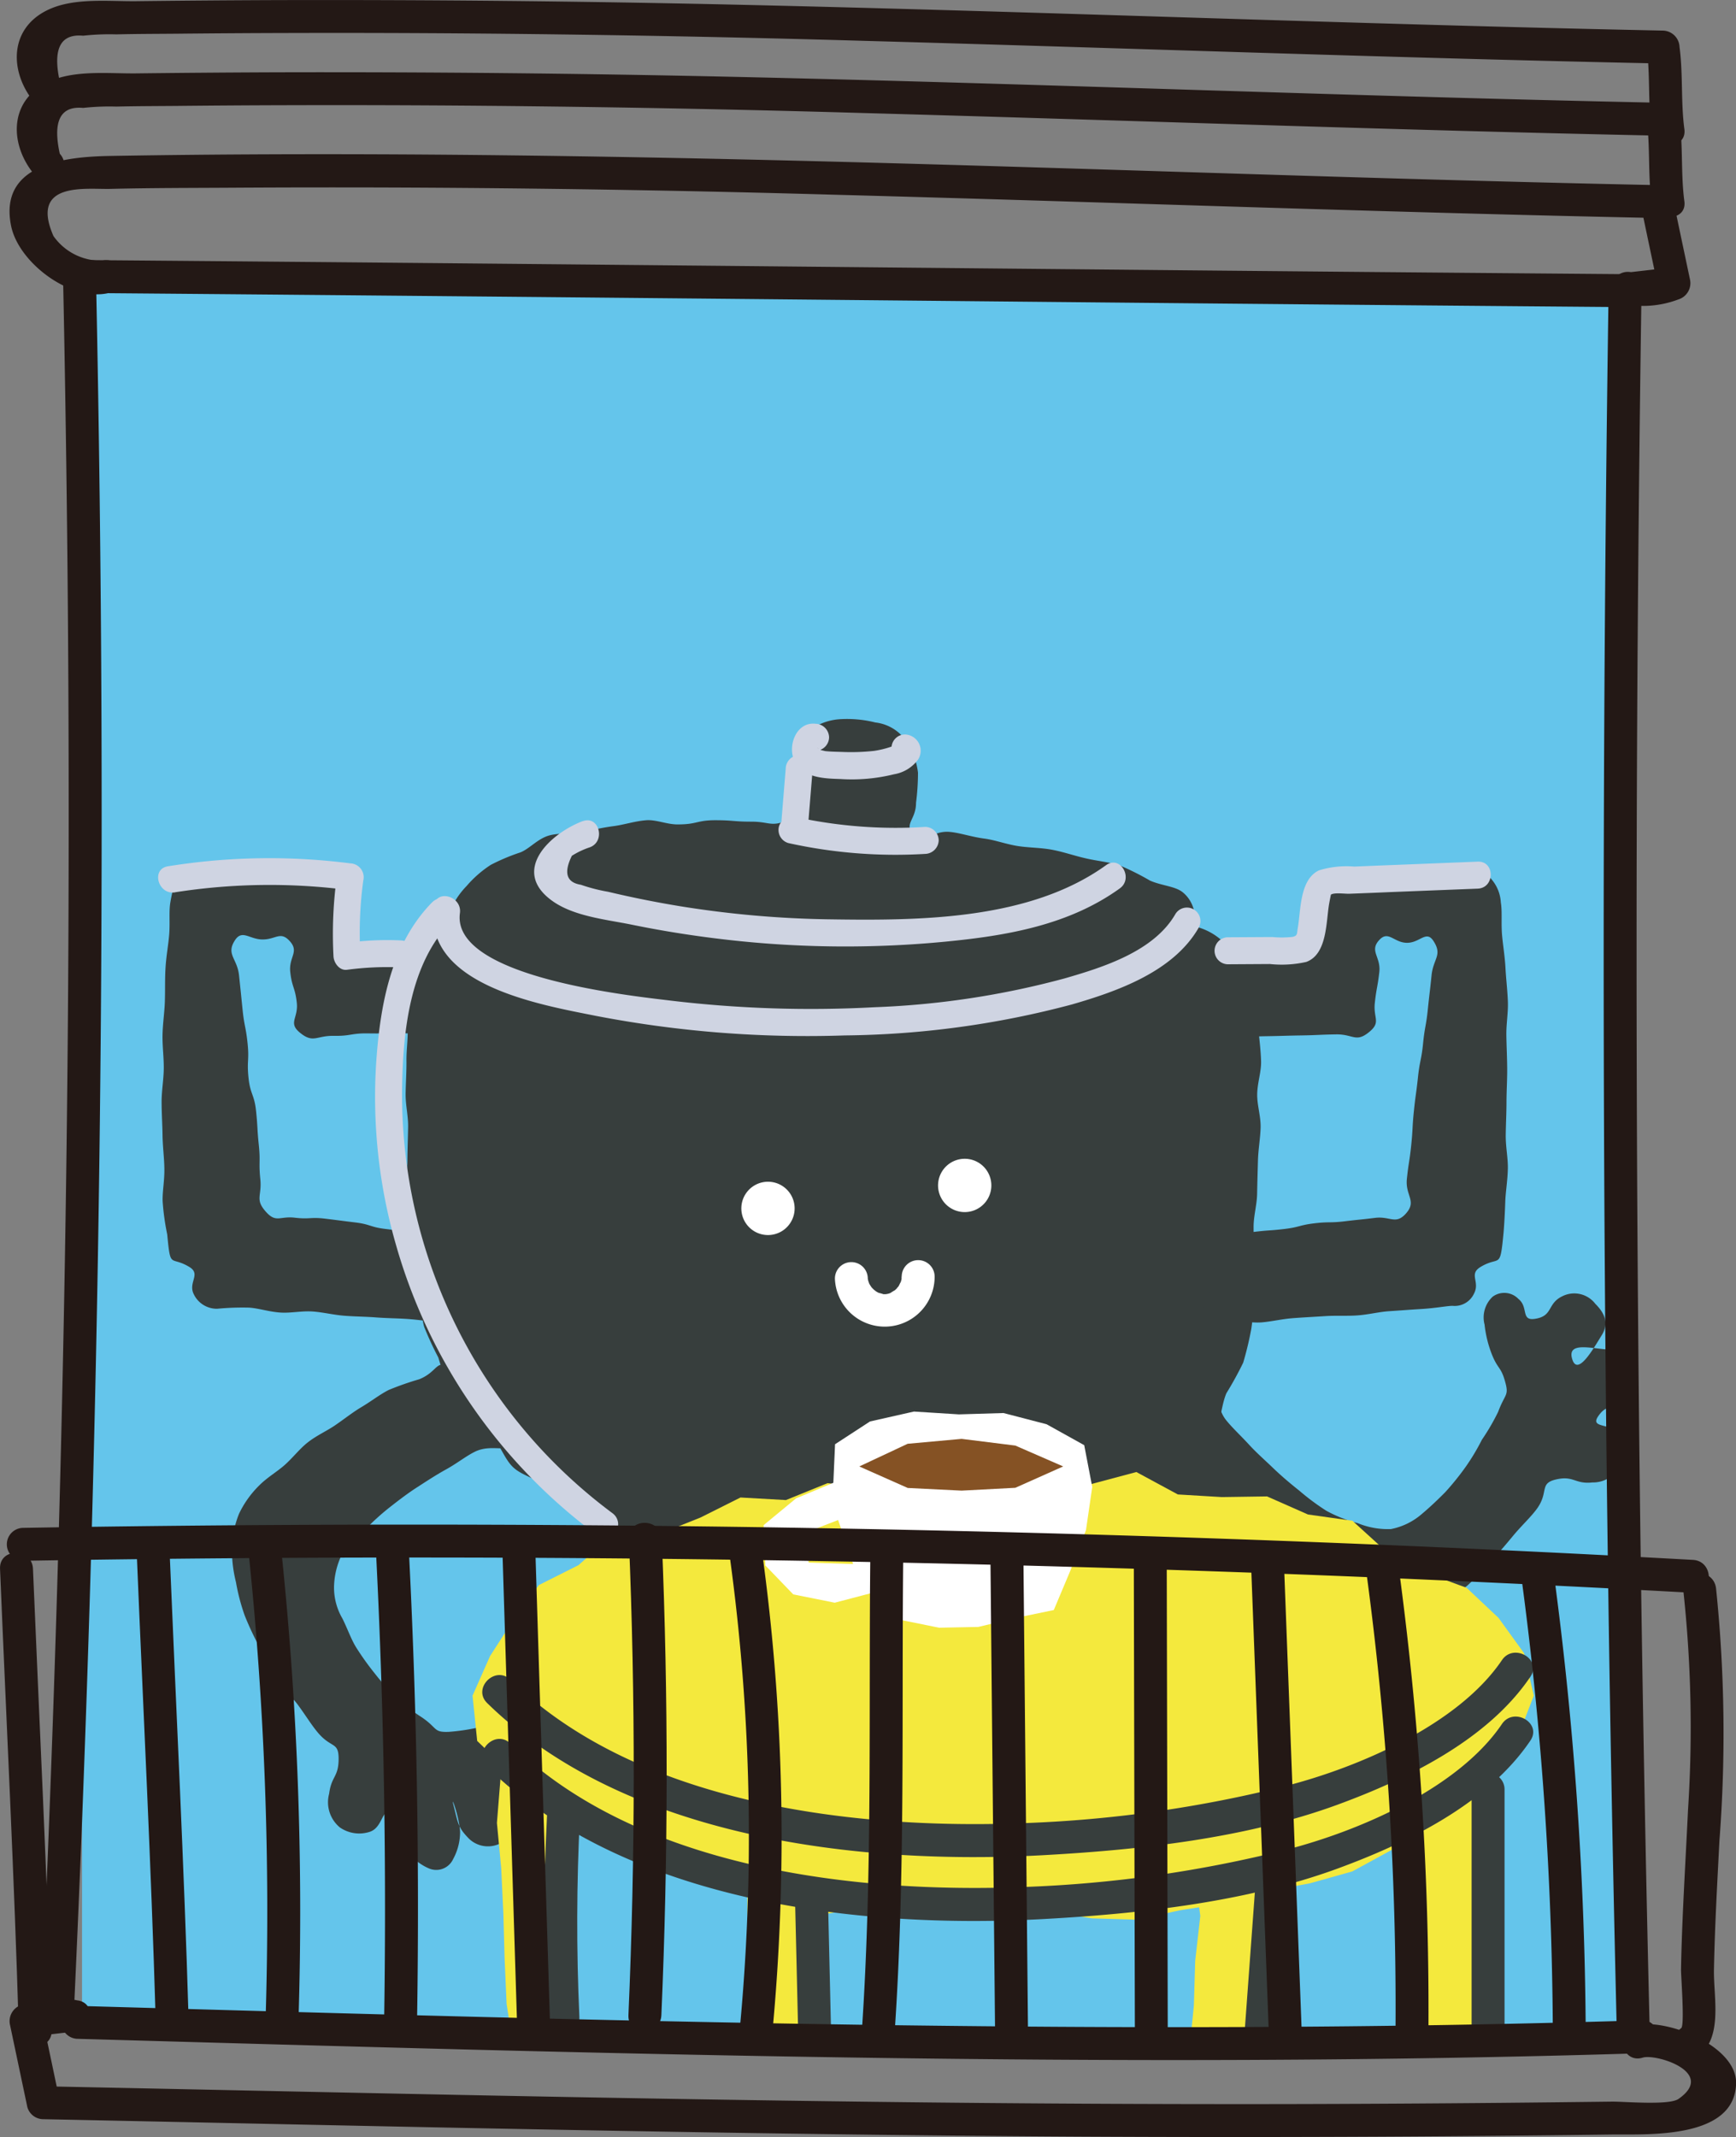 <svg xmlns="http://www.w3.org/2000/svg" xmlns:xlink="http://www.w3.org/1999/xlink" width="101.899" height="125.382" viewBox="0 0 101.899 125.382">
  <rect x="0" y="0" width="101.899" height="125.382" fill="#808080" stroke="none"/>
  <defs>
    <clipPath id="clip-path">
      <rect id="사각형_1854" data-name="사각형 1854" width="90.202" height="102.6" fill="none"/>
    </clipPath>
  </defs>
  <g id="그룹_1806" data-name="그룹 1806" transform="translate(5781.528 746.598)">
    <g id="그룹_1063" data-name="그룹 1063" transform="translate(-5776.713 -729.728)">
      <g id="그룹_1062" data-name="그룹 1062" clip-path="url(#clip-path)">
        <rect id="사각형_1853" data-name="사각형 1853" width="90.202" height="102.598" transform="translate(0 0.002)" fill="#64c5eb"/>
        <path id="패스_2391" data-name="패스 2391" d="M77.154,49.535c.88-.446.38.729,1.131,1.65.363.448.865.909,1.355,1.445.424.463.929.9,1.421,1.377.475.453.982.882,1.5,1.292a13.938,13.938,0,0,0,1.591,1.184,7.93,7.93,0,0,0,1.835.724,4.64,4.64,0,0,0,1.957.351,3.89,3.89,0,0,0,1.811-.882c.514-.431.972-.873,1.384-1.289a15.887,15.887,0,0,0,1.184-1.467,12.6,12.6,0,0,0,.96-1.6,12.983,12.983,0,0,0,.955-1.638c.407-1.1.656-.919.4-1.808-.239-.851-.429-.7-.777-1.589a6.723,6.723,0,0,1-.419-1.721,1.662,1.662,0,0,1,.473-1.638,1.15,1.15,0,0,1,1.516.132c.6.478.127,1.289.958,1.167,1.1-.161.7-.894,1.63-1.333a1.558,1.558,0,0,1,1.928.456c.707.7.714,1.284.373,1.835-.507.814-1.418,2.432-1.733,1.406-.329-1.077,1.187-.595,2.24-.558a1.639,1.639,0,0,1,1.594,1.17,1.344,1.344,0,0,1-.407,1.838c-.787.621-1.292-.012-1.908.907-.5.741.824.346,1.284,1.1a1.893,1.893,0,0,1,.034,1.694,1.734,1.734,0,0,1-1.648,1.082c-1.048.115-1.094-.424-2.157-.171-.987.236-.388.746-1.119,1.735-.351.475-.865.948-1.348,1.523-.409.492-.846,1.016-1.336,1.528-.461.478-.9,1.009-1.416,1.462a16.668,16.668,0,0,1-1.669,1.167,12.093,12.093,0,0,1-1.691,1.138,7.956,7.956,0,0,1-1.96.587,5.635,5.635,0,0,1-2.006-.188,5.509,5.509,0,0,1-1.959-.536c-.556-.339-.992-.826-1.492-1.175-.536-.375-1.038-.748-1.511-1.126-.514-.409-1.106-.685-1.55-1.085-.495-.446-.912-.929-1.321-1.353-.478-.492-.868-1-1.238-1.44-.463-.551-.756-1.119-1.063-1.55-.68-.96-1.316-.612-.982-1.474.324-.838.465-.743,1.011-1.455s.695-.621,1.133-1.409c.451-.812.241-1.065,1.043-1.472" transform="translate(-11.116 15.282)" fill="#373e3d" fill-rule="evenodd"/>
        <path id="패스_2392" data-name="패스 2392" d="M57.181,42.989c-.7-.653-.307-.658.049-1.73a4.7,4.7,0,0,1,1.014-1.574,6.581,6.581,0,0,1,1.418-1.238,11.949,11.949,0,0,1,1.747-.734c.536-.219,1.007-.8,1.679-.989.568-.158,1.245-.076,1.92-.2.582-.112,1.2-.263,1.869-.349.6-.078,1.228-.29,1.9-.344.609-.049,1.265.271,1.938.244,1.063-.01,1.06-.246,2.12-.246s1.065.085,2.128.085,1.126.322,2.113-.073c.853-.339.115-.756.21-1.774A6.747,6.747,0,0,1,77.6,32.3c.214-.573.271-1.316.736-1.721a3.356,3.356,0,0,1,1.789-.675,6.8,6.8,0,0,1,2.106.19,2.548,2.548,0,0,1,1.75,1,4.207,4.207,0,0,1,.756,1.947,14.089,14.089,0,0,1-.115,1.765c0,1.011-.734,1.228-.156,1.879.665.753.965-.3,2.184-.166.58.061,1.243.292,1.984.388.629.083,1.277.331,1.974.439.648.1,1.336.09,2.006.217s1.309.353,1.957.5c.675.158,1.365.219,1.986.409a15.739,15.739,0,0,1,1.8.9c.7.307,1.5.327,1.938.7a1.913,1.913,0,0,1,.634,1.908c-.1.424-.714.619-1.6.9a14.158,14.158,0,0,1-1.852.4c-.578.1-1.2.193-1.891.268-.6.066-1.206.478-1.881.529-.614.044-1.272-.168-1.938-.134-.621.032-1.258.239-1.916.261-.629.02-1.277-.227-1.935-.214-.629.01-1.267.239-1.918.244-.634,0-1.277-.212-1.928-.212s-1.28.019-1.928.012-1.282-.022-1.925-.032-1.3.3-1.942.288-1.292-.256-1.935-.275-1.3-.044-1.945-.066-1.3.01-1.933-.015c-.653-.024-1.3.088-1.938.061-.658-.027-1.3-.129-1.93-.156-.66-.029-1.3-.134-1.928-.163-.665-.032-1.319.139-1.935.1-.678-.034-1.3-.468-1.908-.5-.7-.039-1.345-.054-1.938-.09-.736-.044-1.377-.136-1.92-.173-1.209-.076-1.1.614-1.794-.034" transform="translate(-35.668 -4.577)" fill="#373e3d"/>
        <path id="패스_2393" data-name="패스 2393" d="M60.688,34.756a2.791,2.791,0,0,0-1.925-.078,2.519,2.519,0,0,0-1.6,1,4.866,4.866,0,0,0-.746,1.786,9.324,9.324,0,0,0-.431,1.93c-.032.595.027,1.262.066,2.006.034.646-.073,1.3-.068,1.967.007.646-.039,1.294-.049,1.952s.158,1.306.146,1.964-.037,1.309-.041,1.964-.151,1.316-.136,1.972.263,1.3.307,1.957.022,1.314.1,1.964.368,1.262.5,1.9.022,1.343.217,1.972a18.8,18.8,0,0,0,.829,1.794,16.819,16.819,0,0,0,.663,1.874,17.623,17.623,0,0,0,1.063,1.684c.378.512,1.1.768,1.555,1.262.431.47.641,1.2,1.148,1.65.475.422,1.192.59,1.74,1a14.8,14.8,0,0,0,1.7.955,17.576,17.576,0,0,0,1.733.9c.595.249,1.094.8,1.733,1.007.617.195,1.338.068,1.986.227.631.154,1.209.6,1.864.721s1.294.258,1.952.346,1.314.168,1.972.229,1.331-.078,1.989-.041,1.323-.107,1.979-.09,1.321.173,1.977.171,1.338.1,1.994.083,1.326-.2,1.972-.234c.675-.034,1.343.051,1.981,0,.678-.049,1.314-.358,1.945-.417.687-.063,1.333-.2,1.952-.268.709-.078,1.414.214,2.016.136.743-.1,1.348-.561,1.9-.643,1.219-.188,1.1.368,1.969-.076.9-.458.7-.417,1.521-1.355.38-.436.568-1.167,1.024-1.777.378-.5,1-.9,1.392-1.5.349-.543.614-1.182.946-1.8.307-.578.317-1.316.59-1.955A20.378,20.378,0,0,0,105.1,61.1a19.441,19.441,0,0,0,.473-1.974,18.734,18.734,0,0,0,.183-2.023,16.939,16.939,0,0,0-.027-2.016c-.022-.646-.017-1.3-.02-1.942s.195-1.3.207-1.95.032-1.306.049-1.947c.017-.658.139-1.306.156-1.942.015-.663-.21-1.314-.2-1.945.007-.663.241-1.311.227-1.933-.017-.678-.107-1.328-.163-1.942a15.347,15.347,0,0,0-.426-1.891,7.886,7.886,0,0,0-.646-1.782,4.1,4.1,0,0,0-1.085-1.492,3.609,3.609,0,0,0-1.655-.831,13.4,13.4,0,0,0-1.94-.388c-.578-.046-1.255.132-1.986.093-.609-.034-1.265-.1-1.964-.124-.626-.024-1.282-.083-1.969-.1-.634-.019-1.3.073-1.974.056-.639-.015-1.289-.424-1.96-.439-.646-.012-1.309.232-1.977.222-.651-.01-1.309-.076-1.974-.085s-1.309.078-1.969.071-1.316.115-1.977.11-1.326-.129-1.986-.132-1.331-.054-1.991-.056-1.336-.124-1.994-.124-1.331-.154-1.981-.154c-.673,0-1.336.212-1.984.212-.675,0-1.338-.1-1.979-.1-.682,0-1.343.09-1.977.1-.695,0-1.358-.156-1.981-.154-.714,0-1.379.154-1.986.158-.756,0-1.421.044-1.979.046-1.238.012-1,.29-1.95.061" transform="translate(-36.941 1.974)" fill="#373e3d"/>
        <path id="패스_2394" data-name="패스 2394" d="M69.112,38.186c-.775-.58-.963-.09-1.93-.09s-.97.012-1.94.012-.97.166-1.942.166-1.223.573-2.02.017c-.965-.673.239-1.3.253-2.447.01-.994-.085-1.906-.7-2a14.91,14.91,0,0,0-1.9-.38c-.58-.049-1.248.022-1.93-.015-.636-.034-1.3-.022-1.935-.029-.685-.007-1.338.068-1.925.107a6.653,6.653,0,0,0-1.913.2c-.273.136-.509.846-.678,1.838-.093.548-.007,1.221-.073,1.952-.054.6-.175,1.243-.212,1.93-.037.621-.015,1.275-.037,1.945-.022.639-.124,1.287-.136,1.947s.078,1.3.073,1.952-.127,1.316-.127,1.957c0,.673.046,1.331.054,1.959.01.687.1,1.34.107,1.95.017.724-.124,1.384-.1,1.95a14.268,14.268,0,0,0,.268,1.93c.2,2.091.171,1.231,1.3,1.911.709.429-.1.911.266,1.613A1.5,1.5,0,0,0,53.3,59.4a15.59,15.59,0,0,1,1.872-.066c.548.032,1.17.246,1.855.29.59.039,1.233-.107,1.879-.063.612.044,1.233.2,1.86.249s1.265.051,1.879.1c.653.049,1.287.049,1.877.093.695.051,1.326.161,1.867.2,1.131.085,1.779,1.089,1.891.168s-.414-.853-.673-1.738-.027-.953-.285-1.84.068-1.138-.629-1.745c-.668-.582-.9.019-1.779-.088s-.875-.139-1.752-.244-.863-.271-1.745-.378-.885-.115-1.767-.222-.907.046-1.791-.058-1.094.322-1.691-.341c-.668-.746-.232-.924-.334-1.92s.015-1.007-.088-2-.058-1-.161-1.994-.341-.968-.444-1.959.049-1.014-.054-2.011-.193-.989-.295-1.989-.1-1-.207-2.006-.785-1.228-.232-2.069c.422-.636.853-.034,1.618-.034s1.033-.49,1.56.063c.629.656-.039.946.061,1.85s.283.887.383,1.794-.524,1.177.18,1.757c.785.648.965.173,1.984.19s1.021-.161,2.037-.144,1.024-.024,2.047-.007,1.024.066,2.047.083,1.026.168,2.052.185,1.323.678,2.03-.068c.621-.656-.058-.885-.271-1.762s-.541-.824-.578-1.73c-.039-.955.329-1.216-.4-1.757" transform="translate(-45.369 0.514)" fill="#373e3d"/>
        <path id="패스_2395" data-name="패스 2395" d="M75.46,38.122c.775-.58,1.033.154,2,.154s.97-.071,1.938-.071.972.046,1.945.046,1.184.57,1.981.015c.965-.673-.134-1.25-.146-2.393-.012-.994.01-1.94.626-2.033.341-.054,1.046-.054,1.92-.129.58-.049,1.231-.183,1.913-.219.636-.032,1.3.039,1.935.032.685-.01,1.348-.156,1.935-.115a4.685,4.685,0,0,1,1.811.534,2.262,2.262,0,0,1,.848,1.645c.093.548.01,1.226.076,1.957.056.6.166,1.245.2,1.933.034.624.115,1.275.139,1.945.022.639-.1,1.294-.09,1.952s.044,1.3.049,1.952-.039,1.316-.041,1.957c0,.673-.037,1.328-.044,1.959-.007.687.136,1.345.124,1.952-.015.724-.132,1.379-.151,1.942-.032.943-.08,1.626-.112,1.94-.2,2.091-.214,1.221-1.34,1.9-.709.429-.019.855-.38,1.555a1.25,1.25,0,0,1-1.262.726c-.314,0-.98.136-1.864.188-.548.032-1.182.083-1.867.127-.59.039-1.209.2-1.857.246-.612.044-1.245,0-1.874.041s-1.262.073-1.877.119c-.653.046-1.277.2-1.864.249-.695.051-1.348-.141-1.891-.1-1.128.085-1.747,1.187-1.86.266s.38-.855.639-1.738.136-.921.395-1.808-.08-1.07.614-1.677c.668-.58.807-.151,1.687-.256s.885-.063,1.762-.168.868-.227,1.75-.331.9-.012,1.782-.119.887-.09,1.774-.2,1.211.417,1.808-.249c.668-.746-.044-1.046.061-2.042s.154-.989.256-1.984.054-1,.156-1.994.134-.989.239-1.981.2-.987.3-1.986.175-.99.278-1.989.117-1,.219-2,.66-1.187.107-2.028c-.422-.639-.782.115-1.545.115s-1.085-.736-1.613-.183c-.629.658.088.994-.015,1.9s-.163.9-.263,1.806.378,1.126-.327,1.706c-.787.648-.933.127-1.952.144s-1.019.044-2.035.061-1.024.029-2.045.046-1.024.049-2.047.066-1.028.044-2.055.061-1.348.67-2.055-.076c-.621-.656.2-.877.414-1.757A5.481,5.481,0,0,0,75,39.969c.017-1-.268-1.306.458-1.847" transform="translate(-10.887 0.485)" fill="#373e3d"/>
        <path id="패스_2396" data-name="패스 2396" d="M67.968,49.811c.229.963-.88.2-1.952.721-.519.251-1.055.685-1.691,1.036-.548.3-1.109.665-1.682,1.036-.553.353-1.08.756-1.6,1.163a14.214,14.214,0,0,0-1.465,1.321,8.747,8.747,0,0,0-1.37,1.455,4.523,4.523,0,0,0-.473,1.928,3.592,3.592,0,0,0,.492,1.852c.3.6.5,1.2.809,1.7a16.4,16.4,0,0,0,1.092,1.526,14.092,14.092,0,0,0,1.241,1.394,10.494,10.494,0,0,0,1.492,1.16c.975.653.687.907,1.611.87a12.18,12.18,0,0,0,1.74-.258,6.9,6.9,0,0,1,1.767-.19,1.658,1.658,0,0,1,1.433.931,1.182,1.182,0,0,1-.395,1.489c-.6.47-1.338-.236-1.414.6-.1,1.109.707.9.916,1.9a1.667,1.667,0,0,1-.785,1.921,1.6,1.6,0,0,1-2.069-.117c-.675-.682-.646-.921-.914-1.959-.2-.78.363.746.383,1.577a3.318,3.318,0,0,1-.409,1.572,1.09,1.09,0,0,1-1.431.541,2.966,2.966,0,0,1-1.462-1.362c-.636-.914.295-1.355-.565-1.877-.765-.466-.6.834-1.445,1.1a1.993,1.993,0,0,1-1.745-.261,1.916,1.916,0,0,1-.629-1.979c.134-1.048.556-.96.556-2.052,0-1.016-.431-.595-1.223-1.538-.38-.451-.736-1.043-1.184-1.645-.383-.514-.97-.938-1.353-1.533-.358-.561-.568-1.233-.887-1.843a17.075,17.075,0,0,1-.865-1.843,11.8,11.8,0,0,1-.514-1.959,7.787,7.787,0,0,1-.236-2.013,5.816,5.816,0,0,1,.417-2,5.885,5.885,0,0,1,1.2-1.674c.461-.461,1.024-.782,1.479-1.184.49-.436.877-.953,1.355-1.326.517-.407,1.106-.663,1.6-1,.548-.375,1.041-.77,1.548-1.07.592-.351,1.1-.756,1.613-1.011a17.388,17.388,0,0,1,1.784-.624c1.094-.441,1-1.206,1.767-.68.738.512.5.768,1.07,1.465s.453.819,1.128,1.414c.714.626,1.058.456,1.267,1.331" transform="translate(-42.943 17.764)" fill="#373e3d" fill-rule="evenodd"/>
        <path id="패스_2397" data-name="패스 2397" d="M70.175,43.876c0,.054,0,.11,0,.163,0,.188.049-.246,0-.017-.012.054-.027.1-.041.156l-.027.078q-.055.143.037-.08c-.063.078-.1.2-.158.285s-.149.149.022-.022c-.037.039-.071.083-.107.122a1.294,1.294,0,0,1-.117.115c-.027.024-.054.049-.083.071.037-.027.073-.056.11-.085a2.74,2.74,0,0,0-.3.183c-.193.1.124-.039.032-.012-.061.019-.119.041-.18.056a1.516,1.516,0,0,0-.158.032c.049,0,.1-.012.149-.02l-.11.007c-.054,0-.107,0-.163,0-.193,0,.232.054.044.007a1.936,1.936,0,0,0-.312-.088c.146.066.173.076.08.034a.512.512,0,0,1-.073-.037c-.046-.024-.1-.051-.141-.08s-.183-.144-.059-.032-.046-.044-.068-.066c-.039-.037-.078-.076-.115-.115-.051-.056-.136-.2.012.027a2.888,2.888,0,0,1-.175-.273c-.017-.032-.032-.066-.046-.1l.054.132a.943.943,0,0,0-.051-.154c-.019-.061-.029-.122-.044-.183-.015-.078-.01-.037.015.122,0-.037-.007-.073-.01-.11a.965.965,0,1,0-1.93,0,2.928,2.928,0,0,0,5.854-.115.966.966,0,0,0-1.933,0" transform="translate(-22.07 14.151)" fill="#fff"/>
        <path id="패스_2398" data-name="패스 2398" d="M68.76,41.79a1.564,1.564,0,1,0,1.789-1.3,1.565,1.565,0,0,0-1.789,1.3" transform="translate(-18.494 10.644)" fill="#fff"/>
        <path id="패스_2399" data-name="패스 2399" d="M64.022,42.343a1.564,1.564,0,1,0,1.789-1.3,1.565,1.565,0,0,0-1.789,1.3" transform="translate(-25.303 11.438)" fill="#fff"/>
        <path id="패스_2400" data-name="패스 2400" d="M119.82,61.375l-.909,2.347-1.552,1.886-1.4,2.235-2.52.812-1.974,1.777-2.3,1.255-2.5.7-2.554.466-2.5.714-2.561.4-2.552.553-2.613-.08-2.61-.395L88.7,74.58l-2.571-.673-2.554-.288-2.588.132-2.659.417-2.4-1.3-2.681.173-2.518-.668-2.332-1.2-2.437-.848L63.577,69.3l-1.816-1.908-2.035-1.513L57.8,64.032l-.273-2.657,1.026-2.318,1.326-2.064,1.543-2.108,2.323-1.167,2.016-1.782,2.764-.063,2.379-.948,2.352-1.177,2.666.151,2.444-.992,2.642.329,2.54-.4L86.136,49,88.7,47.841l2.591.366,2.544.756,2.657-.709,2.435,1.316,2.579.154,2.657-.039,2.4,1.06,2.61.368,2.03,1.845,2.23,1.189,2.445.9,1.872,1.765,1.5,2.074Z" transform="translate(-34.605 21.239)" fill="#f4e93d" fill-rule="evenodd"/>
        <path id="패스_2401" data-name="패스 2401" d="M58.083,54.25l.295,2.705-.214,2.676.251,2.649.127,2.659.073,2.649.117,2.661.417,2.654-.107,2.683.2,2.654,3.722.166.019-2.8-.2-2.63-.227-2.635.212-2.635-.241-2.637.041-2.649-.115-2.649-.166-2.669-1.964-1.582Z" transform="translate(-33.811 30.45)" fill="#f4e93d" fill-rule="evenodd"/>
        <path id="패스_2402" data-name="패스 2402" d="M63.942,54.2l.024,2.851.368,2.649.1,2.657.017,2.664.28,2.639.154,2.661.063,2.669.046,2.676.073,2.813,3.68-.2L68.57,75.7l.253-2.644-.09-2.639-.158-2.622L68.56,65.15l-.2-2.642-.175-2.649.078-2.693-2.176-1.311Z" transform="translate(-25.391 30.373)" fill="#f4e93d" fill-rule="evenodd"/>
        <path id="패스_2403" data-name="패스 2403" d="M84.867,54.244l-.088,2.732.024,2.666-.236,2.649-.322,2.652.09,2.657L84.1,70.256,84,72.922l-.163,2.671-.015,2.825-3.765-.1,0-2.691.041-2.635.366-2.63-.232-2.637.21-2.637.156-2.642.093-2.652L80.627,57.1l2.259-1.184Z" transform="translate(-2.242 30.44)" fill="#f4e93d" fill-rule="evenodd"/>
        <path id="패스_2404" data-name="패스 2404" d="M79.526,54.319l-.161,2.54.141,2.671-.353,2.644.11,2.671-.256,2.642.032,2.669-.39,2.654.078,2.681-.1,2.864-3.848-.08.1-2.756-.063-2.637.263-2.635.078-2.627.3-2.632L75.1,62.327l.193-2.649.139-2.671L77.5,55.569Z" transform="translate(-9.817 30.548)" fill="#f4e93d" fill-rule="evenodd"/>
        <path id="패스_2405" data-name="패스 2405" d="M58.053,56.854c8.121,7.933,21.815,9.515,32.612,8.925,5.7-.312,11.908-.989,17.294-2.961,4.092-1.5,8.818-3.8,11.326-7.509.7-1.033-.975-2-1.669-.975-2.564,3.79-8.408,6.285-12.678,7.38a73.58,73.58,0,0,1-15.323,2.179c-9.966.4-22.7-1.087-30.194-8.408-.892-.868-2.259.5-1.367,1.37" transform="translate(-34.271 29.943)" fill="#373e3d"/>
        <path id="패스_2406" data-name="패스 2406" d="M58.053,55.316c8.121,7.933,21.815,9.515,32.612,8.925,5.7-.312,11.908-.99,17.294-2.961,4.092-1.5,8.818-3.8,11.326-7.509.7-1.031-.975-2-1.669-.975-2.564,3.79-8.408,6.285-12.678,7.382a73.744,73.744,0,0,1-15.323,2.179c-9.966.4-22.7-1.089-30.194-8.408-.892-.868-2.259.5-1.367,1.367" transform="translate(-34.271 27.733)" fill="#373e3d"/>
        <path id="패스_2407" data-name="패스 2407" d="M61.316,68.618q-.267-5.878.032-11.772c.061-1.243-1.869-1.238-1.933,0q-.3,5.886-.032,11.772c.056,1.238,1.989,1.245,1.933,0" transform="translate(-32.123 32.844)" fill="#373e3d"/>
        <path id="패스_2408" data-name="패스 2408" d="M67.444,68.027q-.106-4.577-.214-9.156a.967.967,0,0,0-1.933,0q.11,4.577.214,9.156a.967.967,0,0,0,1.933,0" transform="translate(-23.444 35.75)" fill="#373e3d"/>
        <path id="패스_2409" data-name="패스 2409" d="M78.033,68.279l.731-9.966a.974.974,0,0,0-.965-.968.986.986,0,0,0-.968.968L76.1,68.279a.966.966,0,0,0,1.933,0" transform="translate(-7.92 34.899)" fill="#373e3d"/>
        <path id="패스_2410" data-name="패스 2410" d="M81.591,56.188q0,7.447,0,14.891a.967.967,0,0,0,1.933,0q0-7.447,0-14.891a.967.967,0,0,0-1.933,0" transform="translate(-0.026 31.894)" fill="#373e3d"/>
        <path id="패스_2411" data-name="패스 2411" d="M83.356,48.527,81.148,47.3l-2.53-.658L76,46.721l-2.639-.166-2.579.582L68.73,48.473l-.1,2.262-2.186.912-1.906,1.572.1,2.364,1.64,1.7,2.432.487,2.505-.658,1.394,1.674,2.23.451,2.3-.046,2.245-.539L81.57,58.2l.968-2.3.921-2.386.368-2.535ZM67.178,55.414l-.061-1.8,1.794-.695.88,2.581Z" transform="translate(-24.53 19.39)" fill="#fff" fill-rule="evenodd"/>
        <path id="패스_2412" data-name="패스 2412" d="M78.809,48.829,76,50.082l-3.156.166-3.159-.156-2.844-1.262L69.68,47.5l3.168-.288L76,47.605Z" transform="translate(-21.218 20.336)" fill="#855224" fill-rule="evenodd"/>
        <path id="패스_2413" data-name="패스 2413" d="M50.952,35.238a35.926,35.926,0,0,1,10.287-.117c-.256-.334-.509-.668-.765-1a24.68,24.68,0,0,0-.224,4.872c.019.383.346.851.792.792a17.7,17.7,0,0,1,3.173-.139c1.019.046,1.016-1.538,0-1.584a17.7,17.7,0,0,0-3.173.139l.792.792A22.454,22.454,0,0,1,62,34.541a.813.813,0,0,0-.763-1,37.366,37.366,0,0,0-10.709.173c-1,.161-.578,1.687.422,1.528" transform="translate(-45.49 0.242)" fill="#cfd4e2"/>
        <path id="패스_2414" data-name="패스 2414" d="M76.159,39.338l2.5-.015a6.565,6.565,0,0,0,2.13-.122c1.236-.448,1.16-2.342,1.345-3.414.027-.149.1-.534.107-.536.2-.134.831-.041,1.077-.051.821-.032,1.64-.063,2.464-.1l5.072-.2c1.016-.041,1.021-1.626,0-1.584l-4.784.19q-1.232.048-2.464.1a5.441,5.441,0,0,0-2.074.224c-1.128.539-1.055,2.315-1.236,3.366-.061.349,0,.468-.317.536a5.909,5.909,0,0,1-1.175.007l-2.642.015a.793.793,0,0,0,0,1.584" transform="translate(-8.932 0.366)" fill="#cfd4e2"/>
        <path id="패스_2415" data-name="패스 2415" d="M66.605,30c-1.145-.132-1.672,1.338-1.223,2.206.5.972,1.735,1.007,2.683,1.036a10.3,10.3,0,0,0,3.151-.28,2.194,2.194,0,0,0,1.406-.86.954.954,0,0,0-.765-1.474.792.792,0,0,0,0,1.584l.049,0c-.132-.034-.266-.071-.4-.107-.032-.027-.066-.054-.1-.08-.068-.115-.134-.232-.2-.349a.415.415,0,0,1,.029-.334c.024-.049.029-.054,0-.015-.066.1.093-.115.1-.1a3.493,3.493,0,0,1-.356.141,5.473,5.473,0,0,1-.948.224,12.312,12.312,0,0,1-1.867.061c-.3-.01-.607-.012-.909-.041-.039,0-.122-.022-.037,0-.083-.015-.161-.037-.241-.056-.037-.007-.115-.037-.034,0,0,0-.175-.1-.124-.061.071.049-.1-.08-.1-.1s.127.2.078.115.015-.093,0,0c.044-.193-.051.11-.012,0,.032-.093.029-.093-.015-.007.022-.046.107-.11.029-.061a1.125,1.125,0,0,1-.2.129c.136-.054-.163-.007.007.012A.8.8,0,0,0,67.4,30.8.812.812,0,0,0,66.605,30" transform="translate(-23.55 -4.407)" fill="#cfd4e2"/>
        <path id="패스_2416" data-name="패스 2416" d="M65.218,31.545q-.124,1.506-.246,3.015a.8.8,0,0,0,.792.792.81.81,0,0,0,.792-.792l.246-3.015a.8.8,0,0,0-.795-.792.811.811,0,0,0-.79.792" transform="translate(-23.913 -3.32)" fill="#cfd4e2"/>
        <path id="패스_2417" data-name="패스 2417" d="M65.475,33.78a29.086,29.086,0,0,0,8.031.636.819.819,0,0,0,.794-.792.8.8,0,0,0-.794-.792,27.546,27.546,0,0,1-7.609-.58.813.813,0,0,0-.972.553.8.8,0,0,0,.551.975" transform="translate(-24.016 -1.188)" fill="#cfd4e2"/>
        <path id="패스_2418" data-name="패스 2418" d="M61.864,32.374c-1.9.721-4.233,2.893-1.821,4.657,1.277.936,3.207,1.114,4.706,1.421,2,.409,4.014.717,6.039.933a61.247,61.247,0,0,0,12.4.058c3.588-.349,7.214-.97,10.2-3.12.821-.59.032-1.964-.8-1.367-4.482,3.227-10.909,3.261-16.219,3.181a60.178,60.178,0,0,1-8.752-.763c-1.428-.234-2.851-.517-4.26-.853a10.036,10.036,0,0,1-1.6-.412q-1.269-.2-.531-1.7a4.811,4.811,0,0,1,1.06-.5c.943-.358.534-1.891-.422-1.528" transform="translate(-32.474 -1.07)" fill="#cfd4e2"/>
        <path id="패스_2419" data-name="패스 2419" d="M56.622,34.722c-.629,4.638,6.207,5.788,9.522,6.451a65.514,65.514,0,0,0,14.6,1.145A53.7,53.7,0,0,0,94.076,40.5c2.683-.775,5.959-1.93,7.436-4.5a.792.792,0,0,0-1.367-.8c-1.258,2.184-4.229,3.117-6.49,3.77a49.728,49.728,0,0,1-11.172,1.694,69.541,69.541,0,0,1-11.959-.388c-2.379-.29-12.883-1.384-12.374-5.135.134-1-1.392-1.428-1.528-.422" transform="translate(-35.969 1.56)" fill="#cfd4e2"/>
        <path id="패스_2420" data-name="패스 2420" d="M58.531,34.436c-2.427,2.479-3.046,6.032-3.28,9.373A31.333,31.333,0,0,0,56.4,54.494a32.109,32.109,0,0,0,11.91,17.141c.824.6,1.616-.773.8-1.367A30.6,30.6,0,0,1,56.769,45.4c.046-3.341.431-7.336,2.883-9.839.714-.729-.407-1.85-1.121-1.121" transform="translate(-37.983 1.634)" fill="#cfd4e2"/>
      </g>
    </g>
    <path id="패스_2421" data-name="패스 2421" d="M48.676,20.768c30.067.244,60.132.582,90.2.826a.967.967,0,0,0,0-1.933c-30.065-.241-60.13-.582-90.2-.826a.967.967,0,0,0,0,1.933" transform="translate(-5825.387 -750.177)" fill="#231815"/>
    <path id="패스_2422" data-name="패스 2422" d="M85.05,20.412q-.738,50.534.483,101.062a.967.967,0,0,0,1.933,0q-1.225-50.523-.483-101.062a.967.967,0,0,0-1.933,0" transform="translate(-5772.168 -749.248)" fill="#231815"/>
    <path id="패스_2423" data-name="패스 2423" d="M48.562,62.795c30.616.863,61.188,1.8,91.816.846,1.238-.037,1.245-1.969,0-1.93-30.628.953-61.2.015-91.816-.848a.967.967,0,0,0,0,1.933" transform="translate(-5825.548 -689.777)" fill="#231815"/>
    <path id="패스_2424" data-name="패스 2424" d="M50.384,60.8a5.919,5.919,0,0,0-3.3.258,1,1,0,0,0-.675,1.189q.508,2.405,1.014,4.809a.976.976,0,0,0,.931.709c20.292.412,40.584.909,60.881,1.021q15.6.084,31.2-.122c2.037-.024,7.221.3,7.287-3.007.044-2.252-4.275-3.9-5.993-3.368-1.184.37-.68,2.235.512,1.864.78-.244,4.341.865,2.1,2.423-.553.388-3.188.149-3.9.158q-3.221.04-6.441.071-6.372.059-12.742.073-11.823.018-23.645-.127c-16.419-.195-32.836-.585-49.253-.916q.468.355.931.709-.5-2.405-1.014-4.811l-.673,1.189,2.276-.261c1.216.2,1.74-1.662.514-1.862" transform="translate(-5827.346 -690.031)" fill="#231815"/>
    <path id="패스_2425" data-name="패스 2425" d="M141.034,25.066a5.919,5.919,0,0,0,3.3-.258,1,1,0,0,0,.675-1.189q-.508-2.405-1.014-4.809a.976.976,0,0,0-.931-.709c-19.861-.409-39.706-1.265-59.567-1.628-10.4-.19-20.813-.261-31.218-.083-2.635.046-6.541.453-5.815,4.094.444,2.225,3.639,4.57,5.869,3.912a.966.966,0,0,0-.514-1.862,3.4,3.4,0,0,1-2.866-1.445c-1.411-3.22,1.911-2.732,3.327-2.766,2.342-.058,4.687-.054,7.026-.068q6.006-.037,12.015,0,11.673.073,23.346.407c16.134.431,32.261,1.038,48.4,1.37q-.468-.355-.931-.709.5,2.405,1.014,4.811l.673-1.189-2.276.261c-1.216-.2-1.74,1.662-.514,1.862" transform="translate(-5827.343 -753.839)" fill="#231815"/>
    <path id="패스_2426" data-name="패스 2426" d="M48.443,19.89Q49.5,70.8,47.132,121.705c-.059,1.243,1.874,1.241,1.93,0q2.376-50.87,1.314-101.815a.967.967,0,0,0-1.933,0" transform="translate(-5826.265 -750)" fill="#231815"/>
    <path id="패스_2427" data-name="패스 2427" d="M47.247,51.4q49.035-.826,98.038,1.879c1.241.068,1.238-1.864,0-1.933q-48.969-2.7-98.038-1.879a.967.967,0,0,0,0,1.933" transform="translate(-5827.438 -706.426)" fill="#231815"/>
    <path id="패스_2428" data-name="패스 2428" d="M49.447,50.62c.373,9.027.836,18.055,1.1,27.084.037,1.241,1.969,1.245,1.933,0-.266-9.03-.726-18.057-1.1-27.084-.051-1.238-1.984-1.245-1.933,0" transform="translate(-5822.938 -705.834)" fill="#231815"/>
    <path id="패스_2429" data-name="패스 2429" d="M46.15,50.888c.373,9.027.836,18.055,1.1,27.084.037,1.241,1.969,1.245,1.933,0-.266-9.03-.726-18.057-1.1-27.084-.051-1.238-1.984-1.245-1.933,0" transform="translate(-5827.676 -705.449)" fill="#231815"/>
    <path id="패스_2430" data-name="패스 2430" d="M52.124,50.342A202.919,202.919,0,0,1,53.16,78.065c-.037,1.245,1.894,1.241,1.933,0a202.919,202.919,0,0,0-1.036-27.723c-.132-1.223-2.064-1.238-1.933,0" transform="translate(-5819.098 -706.222)" fill="#231815"/>
    <path id="패스_2431" data-name="패스 2431" d="M55.212,50.619q.691,13.852.451,27.728a.967.967,0,0,0,1.933,0q.241-13.87-.451-27.728c-.063-1.238-2-1.245-1.933,0" transform="translate(-5814.653 -705.836)" fill="#231815"/>
    <path id="패스_2432" data-name="패스 2432" d="M58.249,50.437q.428,13.753.851,27.508c.041,1.238,1.974,1.245,1.935,0q-.428-13.757-.853-27.508c-.039-1.241-1.972-1.245-1.933,0" transform="translate(-5810.287 -706.099)" fill="#231815"/>
    <path id="패스_2433" data-name="패스 2433" d="M61.309,50.165q.585,13.972-.024,27.954c-.054,1.243,1.879,1.241,1.933,0q.607-13.972.024-27.954c-.054-1.238-1.984-1.245-1.933,0" transform="translate(-5805.925 -706.488)" fill="#231815"/>
    <path id="패스_2434" data-name="패스 2434" d="M63.737,50.809A120.262,120.262,0,0,1,64.281,78.7c-.119,1.236,1.813,1.228,1.933,0A122.271,122.271,0,0,0,65.6,50.295c-.168-1.226-2.03-.7-1.862.514" transform="translate(-5802.414 -705.969)" fill="#231815"/>
    <path id="패스_2435" data-name="패스 2435" d="M67.413,50.439c-.11,9.454.136,18.915-.509,28.354-.085,1.241,1.845,1.236,1.93,0,.648-9.439.4-18.9.512-28.354a.967.967,0,0,0-1.933,0" transform="translate(-5797.852 -706.097)" fill="#231815"/>
    <path id="패스_2436" data-name="패스 2436" d="M70,50.53q.135,13.863.271,27.725a.967.967,0,0,0,1.933,0L71.936,50.53a.967.967,0,0,0-1.933,0" transform="translate(-5793.394 -705.968)" fill="#231815"/>
    <path id="패스_2437" data-name="패스 2437" d="M73.456,50.8q.029,13.643.061,27.284a.966.966,0,0,0,1.93,0q-.029-13.64-.059-27.284a.967.967,0,0,0-1.933,0" transform="translate(-5788.431 -705.575)" fill="#231815"/>
    <path id="패스_2438" data-name="패스 2438" d="M76.277,50.709l1.06,27.959c.046,1.241,1.979,1.245,1.933,0L78.21,50.709c-.049-1.238-1.979-1.245-1.933,0" transform="translate(-5784.377 -705.706)" fill="#231815"/>
    <path id="패스_2439" data-name="패스 2439" d="M79.054,51.078a190.2,190.2,0,0,1,1.733,26.794.967.967,0,0,0,1.933,0,193.836,193.836,0,0,0-1.8-27.309c-.166-1.226-2.028-.7-1.862.514" transform="translate(-5780.4 -705.583)" fill="#231815"/>
    <path id="패스_2440" data-name="패스 2440" d="M82.782,51.157a206.658,206.658,0,0,1,1.877,26.6.966.966,0,0,0,1.93,0,209.845,209.845,0,0,0-1.945-27.116c-.166-1.226-2.028-.7-1.862.514" transform="translate(-5775.042 -705.469)" fill="#231815"/>
    <path id="패스_2441" data-name="패스 2441" d="M86.994,51.349a74.547,74.547,0,0,1,.292,12.985c-.1,2.089-.222,4.17-.312,6.256-.044,1.046-.083,2.089-.1,3.134-.007.341.224,3.28.01,3.436-.987.736-.024,2.41.975,1.672,1.5-1.109.916-3.475.948-5.108.049-2.525.193-5.047.322-7.567a82.56,82.56,0,0,0-.2-14.808c-.156-1.216-2.091-1.233-1.933,0" transform="translate(-5769.73 -704.769)" fill="#231815"/>
    <path id="패스_2442" data-name="패스 2442" d="M144.434,21.885c-.212-1.6-.071-3.207-.283-4.809a1,1,0,0,0-.968-.968c-18.225-.375-36.443-1.119-54.671-1.526q-13.409-.3-26.824-.263-4.043.015-8.091.063c-1.645.022-3.67-.224-5.211.507-2.388,1.133-2.257,3.826-.678,5.574.834.924,2.2-.446,1.367-1.367q-.632-2.877,1.372-2.688a14.092,14.092,0,0,1,1.952-.078c1.184-.029,2.376-.029,3.561-.039q3.14-.033,6.285-.041,5.9-.018,11.8.034,11.1.1,22.188.424c15.649.431,31.3,1.011,46.952,1.333l-.963-.965c.21,1.6.071,3.2.28,4.809.161,1.216,2.094,1.231,1.933,0" transform="translate(-5827.094 -756.675)" fill="#231815"/>
    <path id="패스_2443" data-name="패스 2443" d="M144.434,20.147c-.212-1.6-.071-3.207-.283-4.809a1,1,0,0,0-.968-.968c-18.225-.375-36.443-1.119-54.671-1.526q-13.409-.3-26.824-.263-4.043.015-8.091.063c-1.645.022-3.67-.224-5.211.507-2.388,1.133-2.257,3.826-.678,5.574.834.924,2.2-.446,1.367-1.367q-.632-2.877,1.372-2.688a14.092,14.092,0,0,1,1.952-.078c1.184-.029,2.376-.029,3.561-.039q3.14-.033,6.285-.041,5.9-.018,11.8.034,11.1.1,22.188.424c15.649.431,31.3,1.011,46.952,1.333l-.963-.965c.21,1.6.071,3.2.28,4.809.161,1.216,2.094,1.231,1.933,0" transform="translate(-5827.094 -759.173)" fill="#231815"/>
  </g>
</svg>
